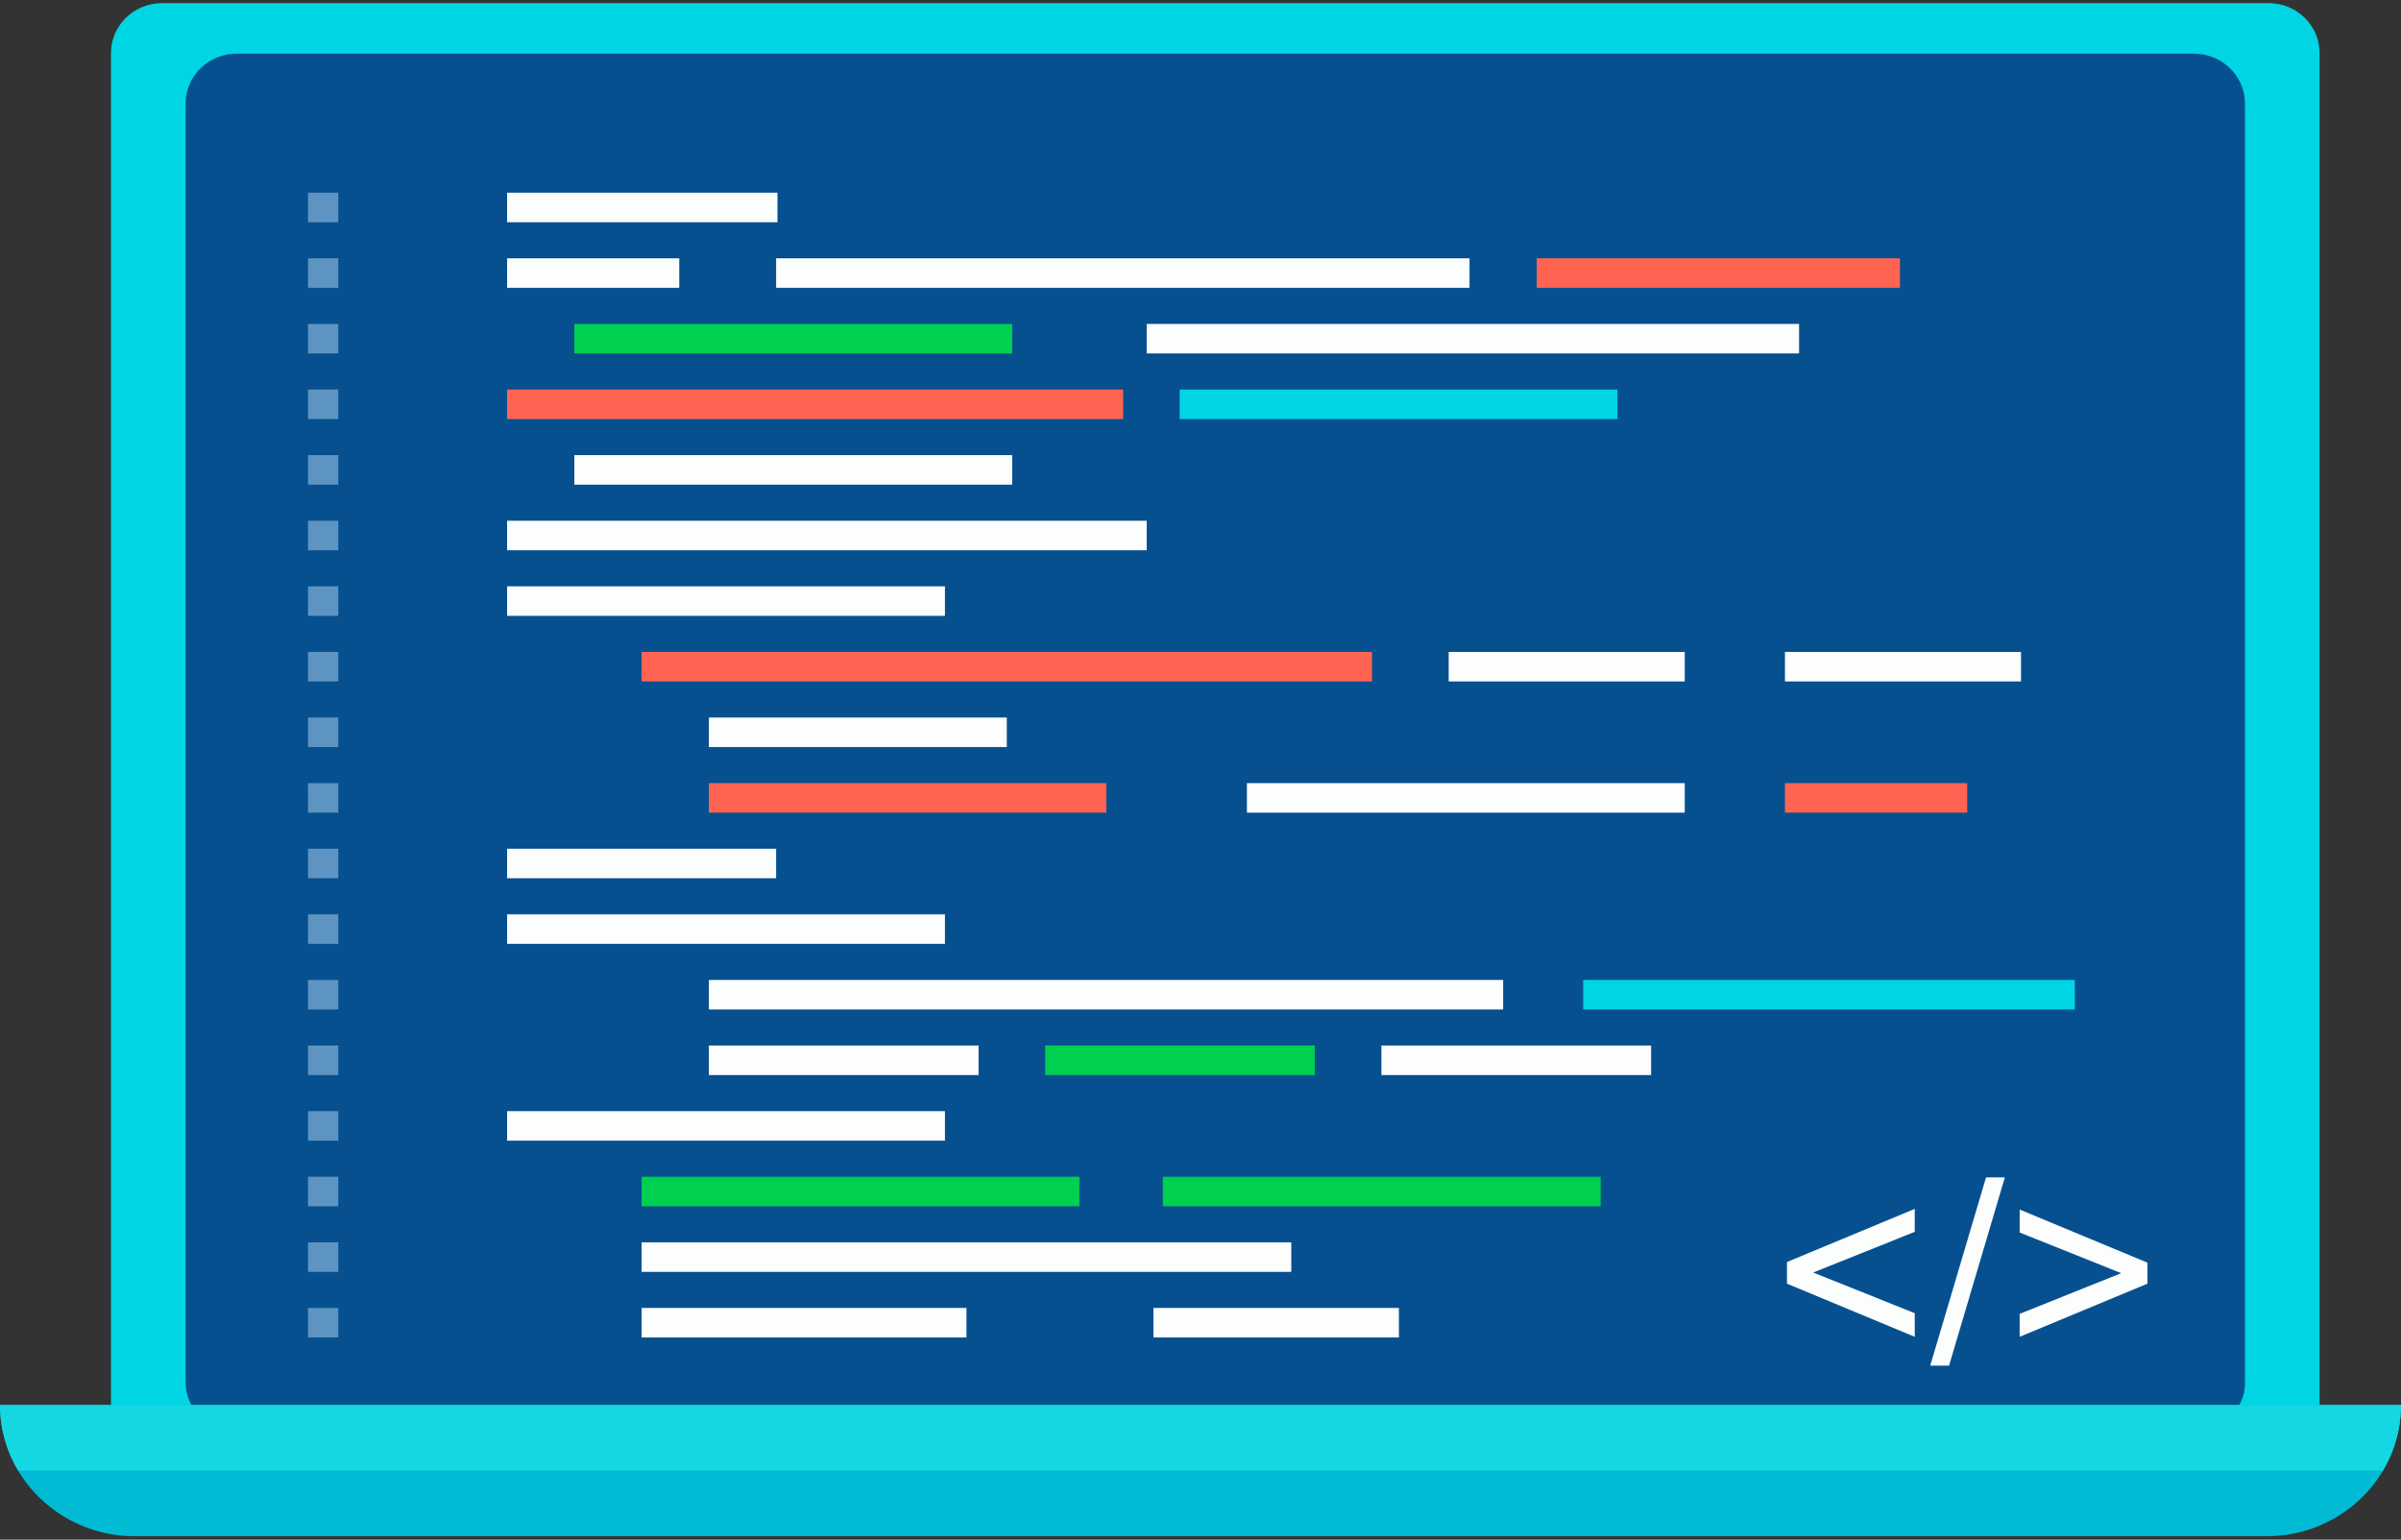 <svg viewBox="0 0 357 229" fill="none" xmlns="http://www.w3.org/2000/svg">
<rect x="0" y="0" width="357" height="229" fill="#333333" stroke="none"/>
<g clip-path="url(#clip0_1_191)">
<path d="M337.3 220.393H24.1C19.9 220.393 16.5 217.076 16.5 212.978V7.883C16.5 3.785 19.9 0.467 24.1 0.467H337.3C341.5 0.467 344.9 3.785 344.9 7.883V212.88C345 217.076 341.5 220.393 337.3 220.393Z" fill="#00D5E4"/>
<path d="M326.2 212.978H35.2C31 212.978 27.6 209.66 27.6 205.562V15.396C27.6 11.298 31 7.98 35.2 7.98H326.2C330.4 7.98 333.8 11.298 333.8 15.396V205.562C333.9 209.563 330.4 212.978 326.2 212.978Z" fill="#065090"/>
<path d="M115.6 28.665H75.4V33.056H115.6V28.665Z" fill="#FCFDFD"/>
<path d="M101 38.422H75.4V42.813H101V38.422Z" fill="#FCFDFD"/>
<path d="M218.5 38.422H115.4V42.813H218.5V38.422Z" fill="#FCFDFD"/>
<path d="M282.5 38.422H228.5V42.813H282.5V38.422Z" fill="#FF6452"/>
<path d="M150.5 48.18H85.4V52.57H150.5V48.18Z" fill="#00D050"/>
<path d="M267.5 48.18H170.5V52.57H267.5V48.18Z" fill="#FCFDFD"/>
<path d="M167 57.937H75.4V62.327H167V57.937Z" fill="#FF6452"/>
<path d="M240.5 57.937H175.4V62.327H240.5V57.937Z" fill="#00D5E4"/>
<path d="M150.5 67.694H85.4V72.085H150.5V67.694Z" fill="#FCFDFD"/>
<path d="M170.5 77.451H75.4V81.842H170.5V77.451Z" fill="#FCFDFD"/>
<path d="M140.5 87.208H75.4V91.599H140.5V87.208Z" fill="#FCFDFD"/>
<path d="M204 96.965H95.4V101.356H204V96.965Z" fill="#FF6452"/>
<path d="M250.5 96.965H215.4V101.356H250.5V96.965Z" fill="#FCFDFD"/>
<path d="M300.5 96.965H265.4V101.356H300.5V96.965Z" fill="#FCFDFD"/>
<path d="M149.7 106.722H105.4V111.113H149.7V106.722Z" fill="#FCFDFD"/>
<path d="M164.5 116.48H105.4V120.87H164.5V116.48Z" fill="#FF6452"/>
<path d="M250.5 116.48H185.4V120.87H250.5V116.48Z" fill="#FCFDFD"/>
<path d="M292.5 116.48H265.4V120.87H292.5V116.48Z" fill="#FF6452"/>
<path d="M115.4 126.237H75.4V130.627H115.4V126.237Z" fill="#FCFDFD"/>
<path d="M140.5 135.994H75.4V140.385H140.5V135.994Z" fill="#FCFDFD"/>
<path d="M223.5 145.751H105.4V150.142H223.5V145.751Z" fill="#FCFDFD"/>
<path d="M308.5 145.751H235.4V150.142H308.5V145.751Z" fill="#00D5E4"/>
<path d="M145.5 155.508H105.4V159.899H145.5V155.508Z" fill="#FCFDFD"/>
<path d="M195.5 155.508H155.4V159.899H195.5V155.508Z" fill="#00D050"/>
<path d="M245.5 155.508H205.4V159.899H245.5V155.508Z" fill="#FCFDFD"/>
<path d="M140.5 165.265H75.4V169.656H140.5V165.265Z" fill="#FCFDFD"/>
<path d="M160.5 175.022H95.4V179.413H160.5V175.022Z" fill="#00D050"/>
<path d="M238 175.022H172.9V179.413H238V175.022Z" fill="#00D050"/>
<path d="M208 194.537H171.5V198.927H208V194.537Z" fill="#FCFDFD"/>
<path d="M192 184.78H95.4V189.17H192V184.78Z" fill="#FCFDFD"/>
<path d="M50.3 28.665H45.8V33.056H50.3V28.665Z" fill="#5E94C1"/>
<path d="M50.3 38.422H45.8V42.813H50.3V38.422Z" fill="#5E94C1"/>
<path d="M50.3 48.18H45.8V52.57H50.3V48.18Z" fill="#5E94C1"/>
<path d="M50.3 57.937H45.8V62.327H50.3V57.937Z" fill="#5E94C1"/>
<path d="M50.3 67.694H45.8V72.085H50.3V67.694Z" fill="#5E94C1"/>
<path d="M50.3 77.451H45.8V81.842H50.3V77.451Z" fill="#5E94C1"/>
<path d="M50.3 87.208H45.8V91.599H50.3V87.208Z" fill="#5E94C1"/>
<path d="M50.3 96.965H45.8V101.356H50.3V96.965Z" fill="#5E94C1"/>
<path d="M50.3 106.722H45.8V111.113H50.3V106.722Z" fill="#5E94C1"/>
<path d="M50.3 116.48H45.8V120.87H50.3V116.48Z" fill="#5E94C1"/>
<path d="M50.3 126.237H45.8V130.627H50.3V126.237Z" fill="#5E94C1"/>
<path d="M50.3 135.994H45.8V140.385H50.3V135.994Z" fill="#5E94C1"/>
<path d="M50.3 145.751H45.8V150.142H50.3V145.751Z" fill="#5E94C1"/>
<path d="M50.3 155.508H45.8V159.899H50.3V155.508Z" fill="#5E94C1"/>
<path d="M50.3 165.265H45.8V169.656H50.3V165.265Z" fill="#5E94C1"/>
<path d="M50.3 175.022H45.8V179.413H50.3V175.022Z" fill="#5E94C1"/>
<path d="M50.3 184.78H45.8V189.17H50.3V184.78Z" fill="#5E94C1"/>
<path d="M50.3 194.537H45.8V198.927H50.3V194.537Z" fill="#5E94C1"/>
<path d="M143.7 194.537H95.4V198.927H143.7V194.537Z" fill="#FCFDFD"/>
<path d="M284.7 198.83L265.7 190.927V187.707L284.7 179.803V183.218L269.6 189.268L284.7 195.317V198.83Z" fill="#FCFDFD"/>
<path d="M298.1 175.12L289.8 203.123H287L295.3 175.12H298.1Z" fill="#FCFDFD"/>
<path d="M319.3 190.927L300.3 198.83V195.415L315.4 189.365L300.3 183.316V179.901L319.3 187.804V190.927Z" fill="#FCFDFD"/>
<path d="M337 228.492H20C9 228.492 0 219.71 0 208.977H357C357 219.808 348 228.492 337 228.492Z" fill="#00BBD3"/>
<g opacity="0.1">
<g opacity="0.1">
<path opacity="0.1" d="M129.4 212.978L204 7.883H175.7L101.1 212.978H129.4Z" fill="white"/>
</g>
<g opacity="0.1">
<path opacity="0.1" d="M35.3 212.978H48.6L123.2 7.883H35.3C31.1 7.883 27.7 11.2 27.7 15.298V205.465C27.6 209.563 31.1 212.978 35.3 212.978Z" fill="white"/>
</g>
<g opacity="0.1">
<path opacity="0.1" d="M287.6 212.978H326.3C330.5 212.978 333.9 209.66 333.9 205.562V85.745L287.6 212.978Z" fill="white"/>
</g>
</g>
<g opacity="0.1">
<g opacity="0.1">
<path opacity="0.1" d="M184.3 212.978H236.2L310.8 7.883H258.9L184.3 212.978Z" fill="white"/>
</g>
</g>
<path d="M354.3 218.734C356 215.905 357 212.49 357 208.977H0C0 212.49 1 215.905 2.7 218.734H354.3Z" fill="#15D7E2"/>
</g>
<defs>
<clipPath id="clip0_1_191">
<rect width="357" height="357" fill="white" transform="translate(0 0.467)"/>
</clipPath>
</defs>
</svg>
